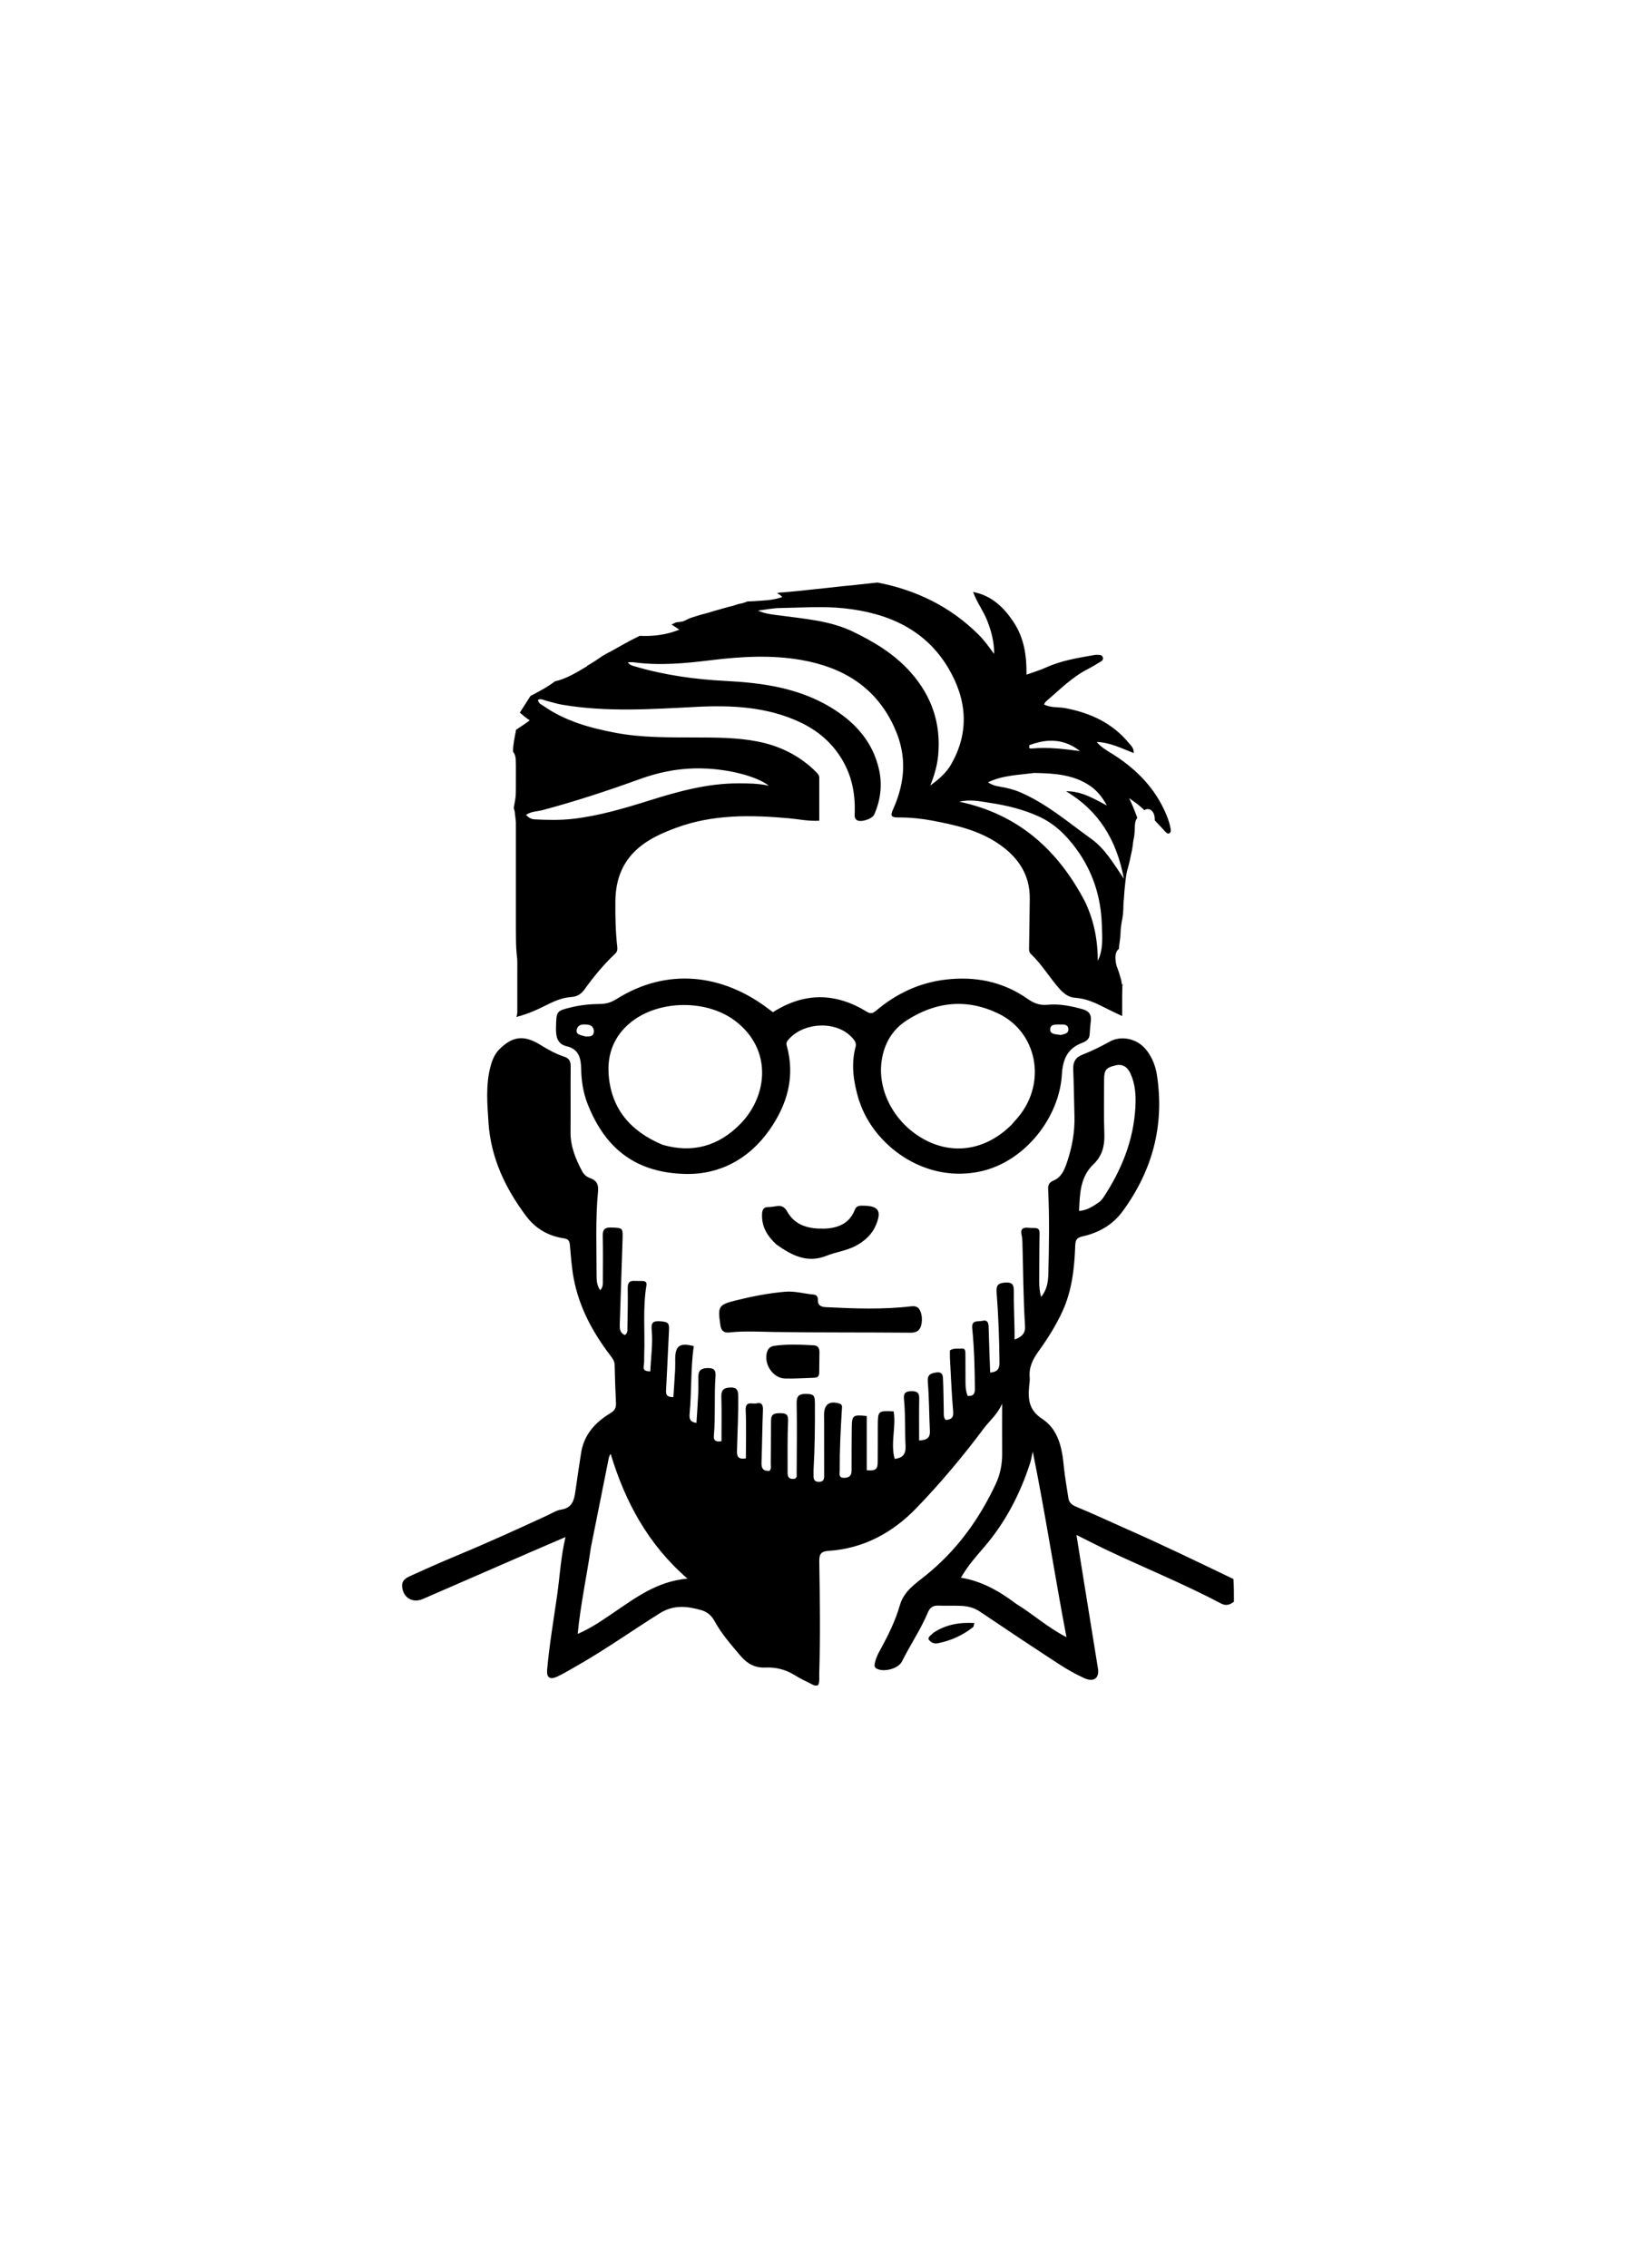 <?xml version="1.0" encoding="UTF-8" standalone="no"?>
<svg
   version="1.1"
   id="Layer_1"
   x="0px"
   y="0px"
   width="577"
   viewBox="0 0 524.545 727.273"
   enable-background="new 0 0 576 800"
   xml:space="preserve"
   sodipodi:docname="avatar.svg"
   inkscape:export-filename="avatar_whiteb.png"
   inkscape:export-xdpi="96"
   inkscape:export-ydpi="96"
   inkscape:version="1.3.2 (091e20e, 2023-11-25)"
   height="800"
   xmlns:inkscape="http://www.inkscape.org/namespaces/inkscape"
   xmlns:sodipodi="http://sodipodi.sourceforge.net/DTD/sodipodi-0.dtd"
   xmlns="http://www.w3.org/2000/svg"
   xmlns:svg="http://www.w3.org/2000/svg"><defs
   id="defs7" /><sodipodi:namedview
   id="namedview7"
   pagecolor="#ffffff"
   bordercolor="#000000"
   borderopacity="0.25"
   inkscape:showpageshadow="2"
   inkscape:pageopacity="0.0"
   inkscape:pagecheckerboard="0"
   inkscape:deskcolor="#d1d1d1"
   inkscape:zoom="0.66225"
   inkscape:cx="256.70064"
   inkscape:cy="372.97093"
   inkscape:window-width="1440"
   inkscape:window-height="753"
   inkscape:window-x="0"
   inkscape:window-y="25"
   inkscape:window-maximized="0"
   inkscape:current-layer="Layer_1"
   inkscape:export-bgcolor="#ffffffff" />
<path
   fill="#000000"
   opacity="1"
   stroke="none"
   d="m 395.627,513.591 c -1.308,1.025 -2.585,1.387 -4.109,0.58 -11.889,-6.296 -24.37,-11.33 -36.509,-17.094 -3.175,-1.508 -6.299,-3.124 -9.864,-4.899 0.567,3.572 1.051,6.666 1.55,9.757 1.779,11.031 3.568,22.061 5.341,33.093 0.491,3.055 -1.336,4.451 -4.407,3.059 -2.872,-1.302 -5.641,-2.896 -8.287,-4.62 -8.41,-5.48 -16.765,-11.047 -25.086,-16.661 -1.819,-1.227 -3.782,-1.772 -5.868,-1.883 -2.543,-0.136 -5.1,0.002 -7.647,-0.086 -1.641,-0.057 -2.617,0.704 -3.21,2.125 -2.298,5.506 -5.686,10.436 -8.325,15.764 -1.162,2.346 -5.786,3.551 -8.115,2.328 -0.825,-0.433 -0.728,-1.103 -0.59,-1.791 0.277,-1.375 0.846,-2.645 1.52,-3.867 2.613,-4.74 5.033,-9.547 6.535,-14.797 1.225,-4.283 4.859,-6.732 8.079,-9.306 9.995,-7.992 17.275,-18.007 22.647,-29.509 1.426,-3.052 2.055,-6.287 2.039,-9.661 -0.025,-5.082 -0.006,-10.164 -0.006,-16.057 -1.518,3.504 -4.027,5.461 -5.889,7.957 -6.662,8.925 -13.812,17.458 -21.531,25.464 -7.676,7.962 -16.972,13.058 -28.257,13.793 -2.205,0.144 -2.994,0.901 -2.957,3.245 0.189,12.047 0.354,24.098 -0.009,36.146 -0.037,1.218 0.185,2.471 -0.34,3.65 -1.033,0.461 -1.828,-0.182 -2.62,-0.567 -1.666,-0.811 -3.33,-1.646 -4.904,-2.619 -2.917,-1.804 -6.001,-2.601 -9.461,-2.442 -3.149,0.145 -5.673,-1.122 -7.838,-3.668 -3.06,-3.599 -6.168,-7.117 -8.443,-11.29 -0.928,-1.701 -2.354,-2.927 -4.2,-3.447 -4.535,-1.278 -8.874,-1.801 -13.319,0.994 -9.088,5.715 -17.857,11.937 -27.214,17.224 -1.882,1.064 -3.735,2.199 -5.692,3.105 -2.353,1.09 -3.437,0.289 -3.214,-2.222 0.709,-7.991 2.068,-15.895 3.198,-23.83 0.867,-6.092 1.171,-12.26 2.687,-18.706 -4.09,1.761 -7.811,3.349 -11.521,4.962 -11.403,4.958 -22.803,9.923 -34.201,14.891 -3.291,1.434 -6.385,-0.403 -6.658,-4.011 -0.164,-2.174 1.567,-2.888 3.086,-3.578 4.571,-2.075 9.159,-4.119 13.795,-6.043 9.991,-4.145 19.834,-8.619 29.649,-13.157 1.472,-0.68 2.924,-1.627 4.475,-1.867 3.567,-0.55 4.156,-3.064 4.552,-5.926 0.56,-4.047 1.198,-8.082 1.805,-12.122 0.887,-5.898 4.479,-9.896 9.35,-12.827 1.421,-0.855 1.933,-1.711 1.855,-3.271 -0.205,-4.086 -0.339,-8.176 -0.428,-12.266 -0.028,-1.284 -0.739,-2.155 -1.438,-3.073 -5.64,-7.406 -9.963,-15.462 -11.698,-24.69 -0.654,-3.478 -0.889,-7.04 -1.197,-10.575 -0.117,-1.347 -0.448,-2.012 -1.97,-2.237 -4.946,-0.73 -9.066,-3.108 -12.062,-7.114 -6.685,-8.937 -11.346,-18.684 -12.088,-30.072 -0.388,-5.95 -0.903,-11.862 0.603,-17.721 0.541,-2.106 1.32,-4.131 2.902,-5.719 4.141,-4.158 7.867,-4.635 12.902,-1.542 2.511,1.543 5.056,3.008 7.861,3.917 1.601,0.519 2.103,1.469 2.087,3.099 -0.067,7.032 0.016,14.065 -0.045,21.097 -0.039,4.567 1.622,8.589 3.701,12.505 0.567,1.069 1.44,1.853 2.567,2.235 2.089,0.707 2.758,2.052 2.55,4.24 -0.859,9.016 -0.463,18.062 -0.469,27.098 -9.3e-4,1.586 0.121,3.151 1.176,4.628 0.99,-1.105 0.835,-2.216 0.84,-3.256 0.022,-4.714 0.071,-9.429 -0.034,-14.141 -0.044,-1.971 0.554,-2.787 2.636,-2.717 3.799,0.128 3.832,0.035 3.713,3.852 -0.282,9.031 -0.598,18.061 -0.896,27.092 -0.047,1.42 -0.018,2.815 1.609,3.524 1.007,-0.575 0.834,-1.576 0.848,-2.454 0.069,-4.172 0.172,-8.346 0.099,-12.516 -0.029,-1.677 0.441,-2.495 2.187,-2.385 0.847,0.053 1.7,0.001 2.549,0.032 0.902,0.033 1.436,0.339 1.255,1.43 -1.221,7.369 -0.427,14.807 -0.711,22.209 -0.044,1.158 0.061,2.339 -0.136,3.469 -0.28,1.605 0.559,1.844 2.093,1.871 0.186,-4.497 0.863,-8.906 0.44,-13.356 -0.172,-1.804 0.116,-2.804 2.235,-2.724 2.876,0.109 3.434,0.483 3.326,2.644 -0.327,6.551 -0.59,13.106 -0.954,19.655 -0.089,1.6 0.651,2.048 2.353,2.031 0.192,-2.975 0.402,-5.937 0.566,-8.901 0.06,-1.079 0.011,-2.163 0.013,-3.245 0.008,-4.328 1.428,-5.367 5.951,-4.208 -1.018,7.153 -0.647,14.412 -1.324,21.609 -0.157,1.671 0.067,2.713 2.19,3.031 0.201,-3.239 0.436,-6.428 0.583,-9.621 0.082,-1.774 -0.008,-3.555 0.026,-5.332 0.039,-2.008 1.004,-2.711 3.409,-2.634 1.863,0.059 2.215,0.989 2.088,2.74 -0.455,6.318 0.027,12.668 -0.528,18.99 -0.143,1.632 0.802,1.972 2.445,1.719 0,-4.769 0.094,-9.545 -0.044,-14.313 -0.059,-2.024 0.726,-2.782 2.617,-2.904 1.886,-0.121 2.757,0.374 2.792,2.542 0.096,5.954 -0.257,11.89 -0.398,17.834 -0.036,1.548 0.291,2.806 2.857,2.331 0,-5.107 0.175,-10.268 -0.064,-15.409 -0.15,-3.219 2.193,-1.879 3.493,-2.225 1.55,-0.413 2.108,0.456 2.042,2.099 -0.229,5.633 -0.258,11.273 -0.465,16.907 -0.069,1.866 0.574,2.775 2.537,2.638 0.719,-0.656 0.419,-1.56 0.429,-2.362 0.056,-4.559 0.069,-9.118 0.094,-13.677 0.011,-2.045 0.8,-2.562 3.432,-2.436 1.848,0.088 2.097,0.887 2.02,2.686 -0.235,5.477 -0.112,10.969 -0.143,16.455 -0.007,1.193 0.422,1.958 1.73,1.931 1.488,-0.03 1.173,-1.188 1.177,-2.041 0.036,-7.417 0.135,-14.837 -0.004,-22.252 -0.044,-2.32 0.832,-2.994 2.932,-2.975 2.466,0.023 2.912,0.392 2.924,3 0.033,7.107 -0.029,14.212 -0.432,21.31 -0.035,0.616 0.024,1.237 4.6e-4,1.854 -0.048,1.273 0.325,2.09 1.818,2.041 1.421,-0.047 1.579,-0.932 1.577,-2.039 -0.012,-5.796 -0.009,-11.592 -0.013,-17.388 -4.7e-4,-0.695 -0.019,-1.391 -0.018,-2.086 0.005,-3.343 1.717,-4.577 4.905,-3.595 1.072,0.33 0.86,1.101 0.812,1.865 -0.417,6.55 -0.736,13.104 -0.703,19.669 0.005,0.95 -0.455,2.302 1.411,2.284 1.66,-0.016 2.398,-0.727 2.398,-2.364 2.5e-4,-4.559 0.002,-9.119 0.06,-13.678 0.051,-4.046 0.323,-4.248 4.799,-3.785 0,5.78 0,11.601 0,17.394 2.936,0.195 3.497,-0.251 3.523,-2.758 0.041,-3.864 0.003,-7.728 0.025,-11.592 0.026,-4.73 0.077,-4.767 5.083,-4.537 0.847,5.016 -1.085,10.191 0.327,15.261 2.629,-0.346 3.625,-1.571 3.488,-4.2 -0.261,-5.01 -0.01,-10.047 -0.511,-15.05 -0.188,-1.877 0.552,-2.436 2.327,-2.473 1.703,-0.036 2.6,0.336 2.563,2.271 -0.086,4.464 -0.027,8.931 -0.027,13.536 2.666,-0.112 3.545,-1.004 3.446,-3.059 -0.254,-5.244 -0.234,-10.507 -0.662,-15.734 -0.193,-2.358 0.89,-2.736 2.696,-3.01 2.28,-0.345 2.138,1.321 2.198,2.62 0.154,3.318 0.146,6.643 0.226,9.965 0.022,0.904 -0.153,1.875 0.662,2.64 1.657,-0.147 2.524,-0.667 2.345,-2.724 -0.494,-5.689 -0.716,-11.403 -1.03,-17.107 -0.046,-0.836 -0.006,-1.677 -0.006,-2.487 1.24,-0.813 2.524,-0.455 3.714,-0.589 1.251,-0.141 1.247,0.863 1.25,1.738 0.013,3.168 0.003,6.337 0.033,9.505 0.013,1.309 0.166,2.607 0.667,3.935 1.68,0.168 2.36,-0.529 2.345,-2.214 -0.06,-6.489 -0.209,-12.978 -0.854,-19.434 -0.288,-2.885 1.866,-2.051 3.198,-2.412 1.546,-0.419 2.017,0.456 2.052,1.906 0.12,4.851 0.319,9.701 0.492,14.667 2.181,-0.12 3.008,-1.086 2.992,-3.082 -0.06,-7.569 -0.336,-15.131 -0.929,-22.674 -0.166,-2.116 0.464,-2.893 2.538,-3.071 2.009,-0.173 3.007,0.227 2.987,2.503 -0.038,4.324 0.148,8.649 0.235,12.975 0.017,0.834 0.002,1.668 0.002,2.771 2.334,-0.811 3.514,-2.056 3.367,-4.308 -0.585,-8.942 -0.58,-17.902 -0.848,-26.854 -0.023,-0.769 -0.068,-1.555 -0.25,-2.297 -0.476,-1.936 0.363,-2.565 2.176,-2.376 0.614,0.064 1.236,0.082 1.853,0.069 1.242,-0.026 1.753,0.427 1.725,1.792 -0.107,5.098 -0.074,10.199 -0.115,15.298 -0.013,1.63 0.12,3.234 0.606,5.028 1.828,-2.233 2.253,-4.758 2.317,-7.329 0.225,-9.027 0.383,-18.057 -0.056,-27.081 -0.074,-1.527 0.261,-2.309 1.783,-2.952 2.551,-1.077 3.512,-3.588 4.322,-6.024 1.569,-4.718 2.46,-9.559 2.327,-14.559 -0.133,-5.018 -0.192,-10.039 -0.398,-15.054 -0.095,-2.312 0.723,-3.824 2.92,-4.673 3.091,-1.195 6.018,-2.705 8.944,-4.295 3.264,-1.774 8.689,-1.275 11.95,3.243 1.657,2.296 2.612,4.858 3.04,7.67 2.458,16.124 -1.507,30.643 -11.076,43.667 -3.12,4.247 -7.62,6.822 -12.731,7.941 -2.038,0.446 -2.337,1.28 -2.403,3.065 -0.265,7.196 -1.046,14.338 -4.092,20.978 -2.065,4.501 -4.703,8.707 -7.601,12.714 -1.872,2.588 -3.217,5.217 -2.905,8.512 0.086,0.91 -0.085,1.848 -0.173,2.77 -0.4,4.18 -0.1,7.677 4.13,10.449 5.222,3.422 6.425,9.314 6.981,15.257 0.316,3.371 0.964,6.71 1.445,10.065 0.218,1.521 1.013,2.268 2.511,2.886 5.563,2.296 11.013,4.867 16.522,7.297 11.376,5.02 22.563,10.44 33.915,15.899 0.152,2.394 0.152,4.723 0.152,7.268 M 189.472,496.095 c -1.313,9.142 -3.311,18.189 -4.252,27.813 4.353,-1.88 7.74,-4.271 11.179,-6.589 7.204,-4.856 14.149,-10.266 24.017,-11.138 -12.675,-10.996 -19.963,-24.62 -24.622,-39.993 -0.62,0.847 -0.657,1.602 -0.803,2.337 -1.807,9.06 -3.633,18.116 -5.519,27.57 m 136.346,18.176 c 5.298,3.226 9.927,7.493 16.121,10.686 -3.825,-20.052 -6.76,-39.553 -10.81,-59.512 -0.379,1.691 -0.521,2.686 -0.825,3.63 -3.214,9.952 -7.933,19.067 -14.796,27.045 -2.541,2.954 -5.169,5.884 -7.411,9.761 6.797,1.146 12.302,4.317 17.722,8.39 m 26.831,-128.98 c 0.355,-0.407 0.762,-0.779 1.058,-1.225 5.867,-8.835 9.745,-18.369 10.331,-29.091 0.201,-3.677 -0.022,-7.272 -1.54,-10.667 -1.043,-2.333 -2.678,-3.196 -4.749,-2.72 -3.086,0.709 -3.744,1.486 -3.747,4.576 -0.004,5.871 -0.119,11.747 0.082,17.611 0.127,3.712 -0.765,6.941 -3.429,9.479 -4.369,4.161 -4.428,9.528 -4.674,15.038 2.584,-0.202 4.508,-1.476 6.668,-3.001 z"
   id="path1"
   style="stroke-width:0.464" />
<path
   id="path2"
   d="m 281.351,186.791 c -0.989,0.123 -1.981,0.224 -2.975,0.315 -2.789,0.317 -5.58,0.611 -8.375,0.877 -3.217,0.348 -6.43,0.731 -9.651,1.043 -3.117,0.326 -6.231,0.681 -9.356,0.92 -0.372,0.025 -0.744,0.045 -1.117,0.066 -0.253,0.082 -0.507,0.16 -0.76,0.241 0.6,0.247 1.191,0.543 1.666,1.185 -3.019,1.114 -6.128,1.112 -9.156,1.329 -0.667,0.048 -1.329,0.062 -1.993,0.09 -0.249,0.118 -0.515,0.227 -0.818,0.318 -0.485,0.145 -0.964,0.327 -1.47,0.384 -0.375,0.057 -0.737,0.134 -1.083,0.295 -0.46,0.149 -0.929,0.259 -1.381,0.436 -0.487,0.132 -0.98,0.22 -1.466,0.356 -0.563,0.172 -1.124,0.341 -1.698,0.471 -0.595,0.188 -1.191,0.364 -1.797,0.513 -0.471,0.149 -0.954,0.244 -1.419,0.409 -0.535,0.203 -1.086,0.331 -1.632,0.497 -0.668,0.217 -1.353,0.341 -2.029,0.529 -0.896,0.291 -1.792,0.577 -2.698,0.839 -0.574,0.15 -1.105,0.384 -1.641,0.638 -0.5,0.248 -0.989,0.525 -1.519,0.707 -0.554,0.121 -1.1,0.2 -1.666,0.238 -0.197,0.027 -0.392,0.059 -0.589,0.089 -0.232,0.111 -0.46,0.23 -0.693,0.34 -0.25,0.096 -0.495,0.203 -0.738,0.314 0.832,0.545 1.658,1.082 2.517,1.665 -3.447,1.399 -6.786,1.927 -10.166,2.019 -0.859,0.023 -1.705,-0.022 -2.557,-0.039 -0.008,0.004 -0.016,0.009 -0.024,0.014 -0.569,0.293 -1.122,0.624 -1.713,0.873 -0.675,0.338 -1.355,0.667 -2.007,1.048 -0.726,0.395 -1.451,0.791 -2.175,1.19 -0.768,0.447 -1.548,0.87 -2.319,1.31 -0.646,0.383 -1.315,0.721 -1.989,1.051 -0.52,0.296 -1.047,0.579 -1.555,0.898 -0.589,0.404 -1.193,0.789 -1.79,1.18 -0.434,0.313 -0.867,0.626 -1.334,0.888 -0.399,0.254 -0.66,0.433 -1.264,0.782 -0.242,0.119 -0.475,0.256 -0.71,0.389 0.036,0.024 0.069,0.05 0.105,0.073 -3.413,2.039 -6.772,4.116 -10.365,4.894 -1.512,1.143 -3.127,2.137 -4.79,3.043 -1.003,0.572 -2.034,1.092 -3.053,1.636 -0.453,0.665 -0.893,1.341 -1.314,2.028 -0.717,1.106 -1.409,2.229 -2.121,3.338 0.983,0.869 2.023,1.703 3.174,2.482 -1.442,1.074 -2.907,2.05 -4.377,2.997 -0.234,1.256 -0.487,2.508 -0.691,3.769 -0.151,1.092 -0.318,2.184 -0.286,3.29 0.47,0.538 0.812,1.372 0.871,2.515 0.068,1.302 0.039,2.605 0.043,3.908 -6.9e-4,1.452 -0.002,2.905 -0.005,4.357 -0.003,0.971 0.003,1.941 -0.034,2.911 -0.032,0.544 -0.09,1.086 -0.171,1.626 -0.116,0.761 -0.273,1.514 -0.406,2.272 -0.014,0.182 -0.031,0.363 -0.046,0.544 0.18,0.538 0.322,1.085 0.348,1.656 0.115,1.028 0.278,2.052 0.315,3.087 v 3.691 3.321 3.424 3.54 3.495 3.691 c 0,0.99 0,1.98 0,2.971 1e-5,1.077 -4e-5,2.154 0,3.23 5e-5,1.089 -3.7e-4,2.178 0,3.267 4.2e-4,1.052 10e-4,2.104 0.004,3.155 0.003,1.074 0.006,2.149 0.019,3.223 0.015,1.077 0.036,2.155 0.093,3.23 0.069,1.096 0.172,2.189 0.294,3.281 0.076,1.214 0.036,2.431 0.044,3.647 v 4.431 5.321 3.476 h 9.3e-4 c 0,0.704 -0.121,1.284 -0.308,1.768 3.384,-0.854 6.249,-2.116 9.063,-3.526 2.698,-1.352 5.443,-2.651 8.507,-2.86 1.853,-0.127 3.163,-0.889 4.242,-2.39 2.935,-4.082 6.116,-7.97 9.787,-11.422 0.706,-0.664 0.865,-1.275 0.757,-2.227 -0.556,-4.916 -0.657,-9.854 -0.601,-14.803 0.08,-7.131 2.477,-13.145 8.194,-17.614 3.386,-2.647 7.286,-4.328 11.283,-5.807 11.76,-4.354 23.895,-4.144 36.124,-3.059 3.175,0.282 6.34,0.995 9.765,0.784 0,-4.763 9.3e-4,-9.31 0,-13.857 -1.4e-4,-0.676 -0.395,-1.135 -0.84,-1.588 -5.204,-5.294 -11.572,-8.48 -18.761,-9.921 -6.688,-1.341 -13.508,-1.302 -20.307,-1.329 -8.49,-0.034 -16.995,0.107 -25.395,-1.49 -8.169,-1.553 -16.108,-3.728 -23.05,-8.573 -0.718,-0.501 -1.697,-0.796 -1.833,-1.982 0.882,-0.493 1.646,0.006 2.427,0.206 1.793,0.457 3.564,1.041 5.382,1.349 14.287,2.42 28.63,1.414 42.975,0.683 11.343,-0.578 22.592,-0.036 33.117,4.862 5.782,2.691 10.513,6.69 13.775,12.319 2.964,5.116 4.025,10.628 3.896,16.455 -0.02,0.9 -0.262,1.941 0.575,2.61 1.182,0.945 4.999,-0.246 5.66,-1.729 2.049,-4.594 2.615,-9.493 1.569,-14.292 -1.995,-9.154 -7.912,-15.547 -15.77,-20.223 -10.267,-6.11 -21.735,-7.721 -33.361,-8.309 -9.919,-0.502 -19.654,-1.859 -29.181,-4.669 -0.775,-0.229 -1.598,-0.371 -2.261,-1.328 0.8,0 1.334,-0.061 1.851,0.009 8.27,1.123 16.48,0.354 24.701,-0.655 9.678,-1.188 19.385,-1.775 29.073,-0.082 13.343,2.333 23.868,8.677 29.727,21.385 2.329,5.05 3.41,10.36 2.731,15.984 -0.44,3.649 -1.495,7.067 -2.983,10.405 -1.018,2.284 -0.714,2.729 1.809,2.721 3.567,-0.012 7.095,0.333 10.587,0.988 7.463,1.4 14.867,3.049 21.29,7.4 6.238,4.226 10.19,9.825 10.088,17.699 -0.069,5.329 -0.113,10.658 -0.223,15.987 -0.014,0.678 0.079,1.217 0.557,1.67 3.445,3.264 5.869,7.367 8.961,10.922 1.419,1.631 2.99,3 5.209,3.144 3.66,0.236 6.835,1.766 10.006,3.399 1.575,0.811 3.355,1.635 5.124,2.471 -4.2e-4,-0.03 -0.003,-0.058 -0.003,-0.089 0,-0.431 -5e-5,-0.861 0,-1.291 -1e-5,-0.967 -2.6e-4,-1.934 9.2e-4,-2.901 9.3e-4,-0.848 0.002,-1.696 0.006,-2.544 0.005,-0.781 0.012,-1.563 0.038,-2.344 0.019,-0.497 0.078,-0.992 0.117,-1.488 -0.063,0.165 -0.118,0.363 -0.162,0.601 -0.005,0.025 -0.003,0.1 -0.014,0.076 -0.184,-0.429 -0.165,-0.998 -0.274,-1.453 -0.185,-0.772 -0.457,-1.519 -0.657,-2.289 -0.19,-0.502 -0.362,-1.019 -0.527,-1.522 -0.363,-0.789 -0.529,-1.625 -0.63,-2.482 -0.015,-0.214 -0.029,-0.428 -0.044,-0.642 -0.111,-1.588 0.388,-2.65 1.091,-3.166 0.007,-0.073 0.026,-0.145 0.033,-0.218 0.052,-1.044 0.24,-2.075 0.365,-3.112 0.089,-0.792 0.13,-1.588 0.159,-2.384 0.017,-0.906 0.211,-1.795 0.308,-2.694 0.172,-0.92 0.362,-1.831 0.463,-2.762 0.098,-1.134 0.123,-2.274 0.146,-3.412 0.113,-1.41 0.254,-2.817 0.335,-4.229 0.171,-1.474 0.272,-2.96 0.493,-4.428 0.15,-1.21 0.475,-2.38 0.815,-3.547 0.267,-1.087 0.543,-2.171 0.742,-3.273 0.274,-1.1 0.47,-2.213 0.619,-3.336 0.052,-0.898 0.263,-1.772 0.421,-2.654 0.128,-0.802 0.159,-1.617 0.195,-2.427 0.014,-0.353 0.024,-0.705 0.034,-1.058 0.035,-1.112 0.338,-1.94 0.773,-2.49 -0.759,-2.118 -1.59,-4.233 -2.625,-6.336 1.43,1.048 2.333,1.639 3.156,2.325 0.6,0.5 1.179,1.024 1.755,1.55 0.336,-0.24 0.71,-0.361 1.084,-0.358 1.138,0.011 2.266,1.147 2.245,3.401 -10e-4,0.157 -0.002,0.186 -0.003,0.238 1.082,1.129 2.156,2.269 3.229,3.465 0.496,0.498 0.905,1.002 1.487,0.629 0.519,-0.331 0.431,-0.977 0.341,-1.495 -0.358,-2.069 -1.119,-4.009 -2.002,-5.904 -3.723,-7.989 -9.782,-13.783 -17.176,-18.338 -1.58,-0.973 -3.2,-1.928 -4.485,-3.508 4.329,0.156 7.966,2.064 11.841,3.557 0.101,-1.627 -0.827,-2.332 -1.483,-3.134 -5.308,-6.485 -12.384,-9.739 -20.452,-11.274 -2.216,-0.422 -4.602,-0.02 -6.819,-1.195 0.251,-0.394 0.361,-0.699 0.576,-0.883 4.329,-3.713 8.342,-7.833 13.513,-10.468 1.442,-0.735 2.812,-1.614 4.204,-2.445 0.515,-0.307 0.768,-0.787 0.549,-1.375 -0.179,-0.481 -0.63,-0.672 -1.115,-0.695 -0.539,-0.025 -1.093,-0.063 -1.618,0.031 -5.24,0.936 -10.508,1.745 -15.424,3.986 -1.927,0.878 -3.984,1.474 -6.301,2.313 0.09,-6.143 -0.794,-11.733 -4.029,-16.689 -3.157,-4.836 -7.08,-8.67 -13.091,-9.825 1.209,3.369 3.348,6.132 4.586,9.334 1.263,3.267 2.171,6.618 2.178,10.544 -1.725,-2.304 -3.142,-4.324 -4.891,-6.076 -9.109,-9.121 -20.114,-14.427 -32.527,-16.833 z m -20.962,7.904 c 3.442,-0.056 6.875,-0.006 10.271,0.357 13.814,1.476 25.984,6.633 33.419,19.203 5.926,10.019 6.868,20.503 0.789,30.98 -1.601,2.759 -4.022,4.747 -6.601,6.657 1.287,-3.197 2.236,-6.374 2.545,-9.775 0.917,-10.097 -2.054,-18.847 -8.721,-26.42 -5.318,-6.04 -12.048,-10.047 -19.205,-13.45 -7.267,-3.267 -14.768,-3.793 -22.162,-4.811 -2.574,-0.354 -5.189,-0.48 -7.675,-1.663 2.338,-0.282 4.673,-0.77 7.014,-0.808 3.434,-0.055 6.886,-0.215 10.327,-0.271 z m 76.05,42.832 c 3.442,-0.146 6.705,0.829 9.843,3.299 -5.132,-0.648 -10.116,-1.304 -15.165,-0.841 -1.174,0.108 -1.238,-0.052 -1.078,-1.063 2.206,-0.815 4.335,-1.307 6.4,-1.395 z m -113.84,8.863 c 0.852,-0.019 1.707,-0.015 2.567,0.011 8.181,0.153 17.432,2.465 21.344,5.538 -3.601,-0.773 -6.632,-0.745 -9.665,-0.756 -9.86,-0.036 -19.21,2.534 -28.505,5.447 -8.093,2.536 -16.215,4.974 -24.687,5.937 -4.075,0.463 -8.164,0.374 -12.247,0.159 -1.001,-0.053 -1.915,-0.501 -2.74,-1.437 1.668,-1.161 3.573,-1.069 5.277,-1.523 10.588,-2.827 20.983,-6.249 31.28,-9.981 5.635,-2.042 11.413,-3.261 17.375,-3.393 z m 108.965,1.455 c 6.555,0.118 12.617,0.512 17.932,4.127 2.348,1.597 3.999,3.77 5.399,6.314 -4.108,-2.14 -8.051,-4.619 -13.099,-4.58 10.545,6.302 16.245,15.676 18.551,28.072 -3.334,-4.94 -6.067,-9.635 -10.432,-12.774 -7.411,-5.331 -14.388,-11.363 -22.915,-15 -2.143,-0.914 -4.397,-1.44 -6.683,-1.811 -1.228,-0.199 -2.381,-0.543 -3.533,-1.345 4.675,-2.268 9.794,-2.333 14.781,-3.002 z m -21.298,8.858 c 2.632,-0.117 5.159,0.435 7.687,0.822 5.119,0.784 10.087,2.038 14.873,4.164 5.147,2.286 8.929,5.999 12.17,10.393 5.341,7.241 7.998,15.443 8.279,24.391 0.122,3.895 0.527,7.865 -1.287,11.631 -0.009,-6.616 -1.226,-12.95 -4.074,-18.923 -8.786,-16.844 -21.586,-28.152 -40.32,-32.11 0.905,-0.218 1.794,-0.331 2.672,-0.37 z"
   style="stroke-width:0.464" />
<path
   fill="#000000"
   opacity="1"
   stroke="none"
   d="m 275.33,352.558 c -1.676,-5.644 -2.523,-11.162 -1.026,-16.807 0.241,-0.908 0.061,-1.61 -0.512,-2.353 -5.026,-6.505 -16.42,-5.698 -21.127,0.125 -0.411,0.509 -0.63,0.983 -0.434,1.682 2.799,9.99 0.197,18.981 -5.545,27.14 -6.539,9.291 -15.952,14.371 -27.088,14.075 -15.06,-0.401 -25.37,-7.437 -31.263,-22.612 -1.376,-3.543 -1.928,-7.303 -1.998,-11.116 -0.062,-3.364 -0.733,-6.287 -4.659,-7.218 -3.183,-0.755 -3.457,-3.348 -3.404,-5.981 0.108,-5.336 0.118,-5.332 4.833,-6.494 3.106,-0.765 6.242,-1.044 9.404,-1.085 1.853,-0.024 3.486,-0.513 5.025,-1.487 16.223,-10.263 34.076,-8.241 48.999,3.171 0.48,0.367 0.968,0.725 1.282,0.959 10.176,-6.473 20.168,-6.27 30.156,-0.12 1.174,0.723 1.95,0.458 2.874,-0.325 6.465,-5.475 13.855,-8.995 22.289,-9.999 9.434,-1.123 18.335,0.572 26.217,6.091 2.024,1.417 3.962,2.229 6.404,1.981 3.902,-0.395 7.665,0.396 11.401,1.433 1.947,0.541 2.837,1.68 2.586,3.724 -0.179,1.455 -0.272,2.921 -0.375,4.384 -0.104,1.472 -1.138,2.19 -2.308,2.628 -4.76,1.783 -6.299,5.181 -6.597,10.207 -0.815,13.743 -11.753,27.773 -25.793,30.981 -17.499,3.998 -33.357,-7.479 -38.561,-20.854 -0.252,-0.648 -0.483,-1.303 -0.782,-2.131 m 48.987,8.098 c 0.763,-0.872 1.549,-1.724 2.284,-2.619 8.981,-10.943 5.988,-26.967 -6.408,-32.997 -10.13,-4.928 -20.099,-3.92 -29.5,2.157 -4.59,2.967 -7.161,7.387 -7.988,12.769 -1.535,9.991 4.398,20.675 14.205,25.697 9.231,4.727 19.431,2.939 27.407,-5.007 m -111.865,6.422 c 9.679,2.792 18.016,0.381 24.962,-6.733 8.775,-8.988 10.306,-23.921 -1.721,-33.021 -9.126,-6.905 -24.401,-6.736 -33.333,0.394 -5.496,4.387 -7.72,10.278 -7.201,16.963 0.846,10.901 7.026,18.098 17.294,22.397 m -24.698,-34.739 c 1.153,-4.7e-4 2.5,0.127 2.65,-1.441 0.109,-1.139 -0.56,-2.151 -1.777,-2.312 -1.428,-0.189 -3.187,-0.336 -3.668,1.426 -0.493,1.802 1.28,1.878 2.796,2.327 m 152.344,-0.467 c 1.143,-0.332 2.682,-0.411 2.418,-2.108 -0.209,-1.347 -1.518,-1.3 -2.596,-1.26 -1.261,0.046 -3.042,-0.245 -3.192,1.405 -0.171,1.867 1.77,1.641 3.37,1.964 z"
   id="path3"
   style="stroke-width:0.464" />
<path
   fill="#000000"
   opacity="1"
   stroke="none"
   d="m 295.159,420.635 c 0.474,1.301 0.517,2.462 0.337,3.615 -0.309,1.976 -1.185,3.098 -3.514,3.078 -14.522,-0.126 -29.047,-0.018 -43.568,-0.226 -4.863,-0.07 -9.718,-0.394 -14.566,0.152 -1.913,0.216 -2.687,-0.726 -2.892,-2.439 -0.009,-0.077 -0.02,-0.153 -0.031,-0.23 -0.82,-5.74 -0.51,-6.237 5.09,-7.629 5.175,-1.286 10.403,-2.302 15.722,-2.764 3.117,-0.27 6.128,0.649 9.199,0.918 0.909,0.08 1.315,0.746 1.291,1.634 -0.049,1.815 0.917,2.316 2.61,2.4 9.106,0.45 18.204,0.805 27.294,-0.273 1.327,-0.157 2.48,0.114 3.028,1.763 z"
   id="path4"
   style="stroke-width:0.464" />
<path
   fill="#000000"
   opacity="1"
   stroke="none"
   d="m 248.91,399.029 c -2.959,-2.744 -4.797,-5.814 -4.569,-9.86 0.079,-1.389 0.564,-2.151 2.082,-2.129 0.916,0.013 1.834,-0.213 2.753,-0.32 1.442,-0.168 2.4,0.294 3.17,1.684 2.591,4.68 7.149,5.667 11.912,5.549 4.267,-0.106 8.082,-1.558 9.811,-6.016 0.566,-1.46 1.675,-1.348 2.839,-1.33 4.78,0.073 5.82,1.673 3.957,6.166 -1.273,3.068 -3.599,5.144 -6.464,6.686 -2.956,1.591 -6.338,1.972 -9.389,3.194 -6.252,2.504 -11.144,-0.131 -16.104,-3.623 z"
   id="path5"
   style="stroke-width:0.464" />
<path
   fill="#000000"
   opacity="1"
   stroke="none"
   d="m 262.662,440.247 c -0.059,1.359 -0.859,1.511 -1.775,1.536 -3.076,0.084 -6.157,0.323 -9.228,0.233 -3.898,-0.114 -6.906,-4.775 -5.713,-8.537 0.372,-1.172 1.126,-1.77 2.313,-1.94 4.216,-0.602 8.444,-0.39 12.668,-0.164 1.303,0.07 1.837,0.926 1.811,2.208 -0.044,2.155 -0.044,4.31 -0.076,6.664 z"
   id="path6"
   style="stroke-width:0.464" />
<path
   fill="#000000"
   opacity="1"
   stroke="none"
   d="m 299.253,523.55 c 4.044,-2.66 8.328,-3.393 13.147,-3.124 -0.207,0.75 -0.192,1.135 -0.37,1.278 -3.341,2.669 -7.154,4.364 -11.324,5.206 -1.166,0.235 -2.283,-0.2 -3.019,-1.315 -0.006,-0.995 0.958,-1.29 1.566,-2.045 z"
   id="path7"
   style="stroke-width:0.464" />
</svg>
